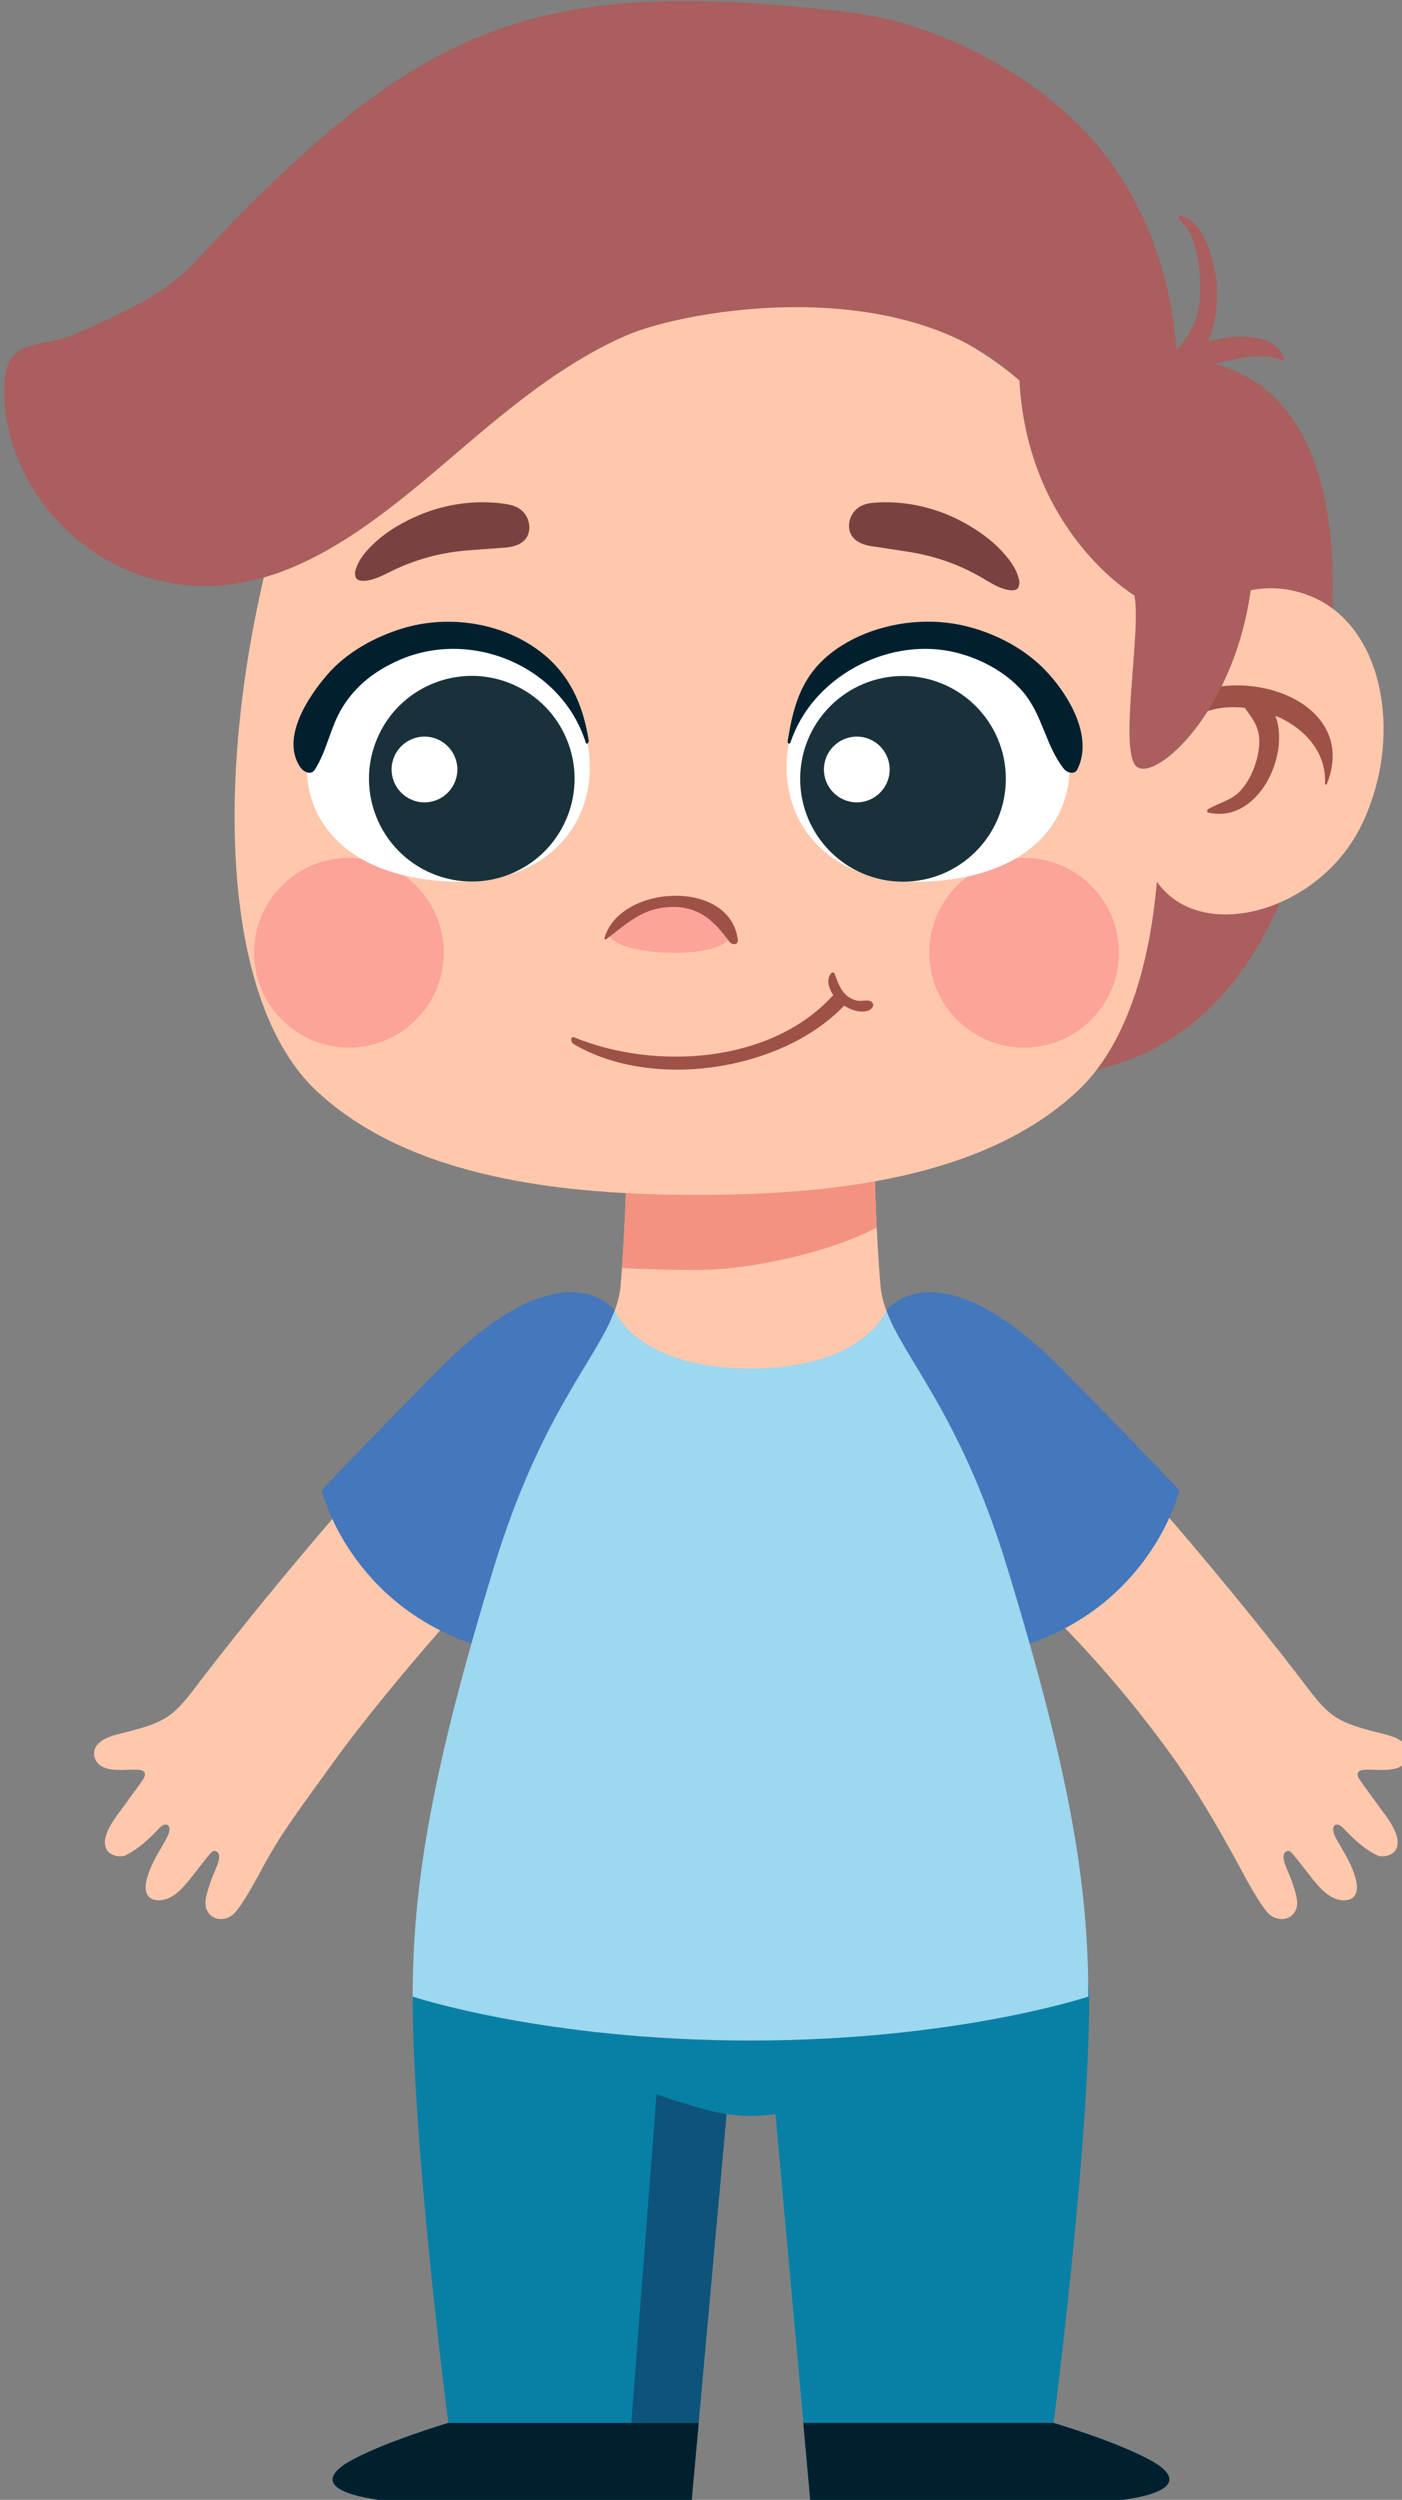 <?xml version="1.0" encoding="UTF-8" standalone="no"?>
<!-- Created with Inkscape (http://www.inkscape.org/) -->

<svg
   width="27.116mm"
   height="48.34mm"
   viewBox="0 0 27.116 48.34"
   version="1.1"
   id="svg1"
   inkscape:version="1.4.2 (f4327f4, 2025-05-13)"
   sodipodi:docname="boy16.svg"
   xmlns:inkscape="http://www.inkscape.org/namespaces/inkscape"
   xmlns:sodipodi="http://sodipodi.sourceforge.net/DTD/sodipodi-0.dtd"
   xmlns:xlink="http://www.w3.org/1999/xlink"
   xmlns="http://www.w3.org/2000/svg"
   xmlns:svg="http://www.w3.org/2000/svg">
  <rect x="0" y="0" width="27.116" height="48.34" fill="#808080" stroke="none"/>
  <sodipodi:namedview
     id="namedview1"
     pagecolor="#ffffff"
     bordercolor="#000000"
     borderopacity="0.25"
     inkscape:showpageshadow="2"
     inkscape:pageopacity="0.0"
     inkscape:pagecheckerboard="0"
     inkscape:deskcolor="#d1d1d1"
     inkscape:document-units="mm"
     inkscape:zoom="1.2275954"
     inkscape:cx="-138.48211"
     inkscape:cy="-50.50524"
     inkscape:window-width="2880"
     inkscape:window-height="1676"
     inkscape:window-x="-12"
     inkscape:window-y="-12"
     inkscape:window-maximized="1"
     inkscape:current-layer="layer1" />
  <defs
     id="defs1">
    <clipPath
       id="SVGID_00000119818789281150872890000010399472127891452846_">
					<use
   xlink:href="#SVGID_1_"
   style="overflow:visible"
   id="use374" />

				</clipPath>
    <path
       id="SVGID_1_"
       d="m 372.545,399.307 c 0,0 -1.283,0 -3.26,0 -6.713,0 -19.791,0 -19.801,0 0,0.838 4.299,47.073 4.58,51.589 0.954,15.214 4.023,46.87 4.105,48.206 0,0 1.713,0.708 5.477,0 l 3.053,-47.784 3.107,-36.587 c 0,0 0.585,-1.01 1.11,-1.054 0.524,0.044 0.994,1.159 0.994,1.159 l 3.633,36.588 2.381,47.703 c 4.615,0.856 6.041,-0.025 6.041,-0.025 0.084,-1.336 2.072,-29.132 3.002,-48.613 1.178,-24.746 5.303,-50.712 5.303,-51.182 -0.01,0 -13.012,0 -19.725,0 z" />
  </defs>
  <g
     inkscape:label="图层 1"
     inkscape:groupmode="layer"
     id="layer1"
     transform="translate(-141.709,-161.996)">
    <g
       id="XMLID_780_"
       transform="matrix(0.265,0,0,0.265,89.122,150.282)">
			<path
   id="XMLID_829_"
   style="fill:#ffc8ac"
   d="m 271.941,158.54 c -3.987,-13.05 -8.882,-16.222 -9.244,-20.572 -0.339,-4.064 -0.434,-8.609 -0.434,-8.609 h -18.087 c 0,0 -0.095,4.545 -0.434,8.609 -0.362,4.35 -5.256,7.522 -9.244,20.572 -4.599,15.051 -5.934,31.357 -5.934,31.357 0,0 9.62,3.205 24.656,3.205 15.036,0 24.656,-3.205 24.656,-3.205 0,0 -1.336,-16.306 -5.935,-31.357 z" />

			<path
   id="XMLID_394_"
   style="fill:#aa5e5e"
   d="m 284.619,70.527 c 0,0 11.217,-1.151 11.086,16.601 -0.15,20.419 -5.969,32.505 -17.225,35.128 -11.256,2.621 6.139,-51.729 6.139,-51.729 z" />

			<g
   id="XMLID_395_">
				<path
   id="XMLID_396_"
   style="fill:#aa5e5e"
   d="m 284.544,60.261 c 1.444,1.206 1.62,4.406 1.434,6.041 -0.194,1.705 -0.914,2.56 -2.001,3.853 -0.547,0.651 -0.612,0.562 -0.885,1.335 -0.118,0.336 0.387,0.579 0.646,0.491 3.051,-1.037 3.935,-5.152 3.382,-7.933 -0.272,-1.373 -0.915,-3.744 -2.51,-4.114 -0.164,-0.038 -0.147,0.259 -0.066,0.327 z" />

			</g>

			<path
   id="XMLID_389_"
   style="fill:#aa5e5e"
   d="m 292.122,70.321 c -0.905,-2.706 -6.792,-1.354 -8.092,0.164 -0.201,0.235 -0.546,0.697 -0.437,1.027 0.363,1.108 2.431,-0.338 2.825,-0.49 1.34,-0.515 4.192,-1.254 5.564,-0.507 0.119,0.064 0.17,-0.104 0.14,-0.194 z" />

			<path
   id="XMLID_402_"
   style="fill:#ffc8ac"
   d="m 243.362,140.254 c -2.893,-1.26 -7.893,0.395 -16.976,10.578 -2.618,2.935 -5.181,5.92 -7.684,8.953 -1.87,2.266 -3.708,4.559 -5.5,6.887 -0.659,0.855 -1.283,1.772 -2.109,2.479 -0.932,0.797 -2.148,1.104 -3.305,1.415 -0.725,0.194 -1.627,0.316 -2.178,0.877 -0.573,0.584 -0.292,1.452 0.434,1.739 0.78,0.308 1.746,0.104 2.566,0.167 0.138,0.011 0.274,0.056 0.358,0.165 0.129,0.166 -0.005,0.414 -0.09,0.54 -0.549,0.813 -0.892,1.222 -1.22,1.697 -0.534,0.774 -2.063,2.46 -1.392,3.475 0.263,0.398 0.972,0.534 1.328,0.362 0.575,-0.278 1.09,-0.664 1.564,-1.089 0.239,-0.214 0.468,-0.439 0.692,-0.667 0.182,-0.185 0.431,-0.524 0.73,-0.489 0.252,0.029 0.246,0.343 0.207,0.525 -0.045,0.21 -0.148,0.406 -0.252,0.593 -0.394,0.709 -0.851,1.409 -1.146,2.164 -0.144,0.367 -0.275,0.744 -0.309,1.136 -0.026,0.306 0.02,0.643 0.237,0.86 0.158,0.157 0.384,0.228 0.606,0.244 0.496,0.036 0.984,-0.178 1.374,-0.488 0.487,-0.387 0.874,-0.878 1.254,-1.366 0.396,-0.51 0.79,-1.023 1.206,-1.518 0.089,-0.106 0.195,-0.219 0.333,-0.227 0.149,-0.009 0.28,0.118 0.324,0.261 0.044,0.143 0.02,0.298 -0.013,0.444 -0.088,0.393 -0.266,0.719 -0.414,1.087 -0.154,0.381 -0.288,0.771 -0.401,1.167 -0.123,0.429 -0.231,0.9 -0.063,1.314 0.311,0.759 1.202,0.905 1.871,0.413 0.662,-0.487 2.106,-3.274 2.34,-3.705 1.444,-2.65 3.313,-5.031 5.065,-7.488 2.766,-3.876 9.23,-11.541 11.752,-13.778 z" />

			<path
   id="XMLID_400_"
   style="fill:#ffc8ac"
   d="m 263.185,140.254 c 2.894,-1.26 7.893,0.395 16.976,10.578 2.618,2.935 5.181,5.92 7.684,8.953 1.87,2.266 3.708,4.559 5.5,6.887 0.659,0.855 1.283,1.772 2.109,2.479 0.932,0.797 2.148,1.104 3.305,1.415 0.726,0.194 1.627,0.316 2.178,0.877 0.573,0.584 0.292,1.452 -0.434,1.739 -0.78,0.308 -1.745,0.104 -2.565,0.167 -0.138,0.011 -0.273,0.056 -0.358,0.165 -0.129,0.166 0.006,0.414 0.09,0.54 0.55,0.813 0.893,1.222 1.221,1.697 0.533,0.774 2.063,2.46 1.393,3.475 -0.264,0.398 -0.973,0.534 -1.328,0.362 -0.575,-0.278 -1.09,-0.664 -1.564,-1.089 -0.239,-0.214 -0.468,-0.439 -0.693,-0.667 -0.182,-0.185 -0.431,-0.524 -0.729,-0.489 -0.252,0.029 -0.246,0.343 -0.207,0.525 0.045,0.21 0.148,0.406 0.252,0.593 0.394,0.709 0.851,1.409 1.146,2.164 0.144,0.367 0.275,0.744 0.31,1.136 0.026,0.306 -0.021,0.643 -0.237,0.86 -0.157,0.157 -0.384,0.228 -0.605,0.244 -0.496,0.036 -0.985,-0.178 -1.374,-0.488 -0.487,-0.387 -0.875,-0.878 -1.255,-1.366 -0.396,-0.51 -0.79,-1.023 -1.206,-1.518 -0.089,-0.106 -0.194,-0.219 -0.333,-0.227 -0.149,-0.009 -0.28,0.118 -0.324,0.261 -0.044,0.143 -0.02,0.298 0.014,0.444 0.087,0.393 0.265,0.719 0.414,1.087 0.153,0.381 0.288,0.771 0.401,1.167 0.122,0.429 0.23,0.9 0.061,1.314 -0.31,0.759 -1.201,0.905 -1.871,0.413 -0.661,-0.487 -2.105,-3.274 -2.34,-3.705 -1.444,-2.65 -2.968,-5.292 -4.722,-7.749 -4.675,-6.544 -9.574,-11.28 -12.097,-13.517 z" />

			<path
   id="XMLID_828_"
   style="fill:#f49282"
   d="m 262.321,129.359 h -18.145 c 0,0 -0.078,3.674 -0.339,7.369 1.857,0.105 3.697,0.145 5.482,0.145 4.266,0 10.126,-1.469 13.107,-3.103 -0.162,-3.339 -0.105,-4.411 -0.105,-4.411 z" />

			<path
   id="XMLID_827_"
   style="fill:#ffc8ac"
   d="m 228.564,189.897 2.599,31.106 c 0,0 -4.795,1.415 -7.255,2.831 -2.46,1.415 -1.858,3.145 9.084,3.145 10.942,0 15.906,0 15.906,0 l 3.356,-37.081 h -23.69 z" />

			<path
   id="XMLID_826_"
   style="fill:#ffc8ac"
   d="m 277.941,189.897 -2.599,31.106 c 0,0 4.795,1.415 7.255,2.831 2.459,1.415 1.858,3.145 -9.084,3.145 -10.942,0 -15.906,0 -15.906,0 l -3.357,-37.081 h 23.691 z" />

			<path
   id="XMLID_362_"
   style="fill:#0880a5"
   d="m 228.561,189.896 c 0,11.12 2.599,31.106 2.599,31.106 0,0 -4.795,1.415 -7.255,2.831 -2.46,1.415 -1.858,3.145 9.084,3.145 10.942,0 15.906,0 15.906,0 l 3.356,-37.081 c 0.001,-0.001 -23.69,-11.12 -23.69,-0.001 z" />

			<path
   id="XMLID_299_"
   style="fill:#0e547a"
   d="m 251.477,198.462 c -1.948,-0.298 -5.12,-1.442 -5.12,-1.442 l -1.841,23.983 h 4.92 z" />

			<path
   id="XMLID_231_"
   style="fill:#0880a5"
   d="m 277.939,189.896 c 0,11.12 -2.6,31.106 -2.6,31.106 0,0 4.796,1.415 7.255,2.831 2.46,1.415 1.858,3.145 -9.084,3.145 -10.942,0 -15.906,0 -15.906,0 l -3.356,-37.081 c 0,-0.001 23.691,-11.12 23.691,-0.001 z" />

			<path
   id="XMLID_367_"
   style="fill:#0880a5"
   d="m 250.133,191.898 h 6.282 v 6.282 c -2.095,0.565 -4.188,0.565 -6.282,0 z" />

			<path
   id="XMLID_823_"
   style="fill:#002030"
   d="m 257.606,226.978 c 0,0 4.965,0 15.907,0 10.942,0 11.543,-1.729 9.084,-3.145 -2.46,-1.415 -7.255,-2.831 -7.255,-2.831 h -18.276 z" />

			<path
   id="XMLID_822_"
   style="fill:#002030"
   d="m 231.163,221.003 c 0,0 -4.795,1.415 -7.255,2.831 -2.46,1.415 -1.858,3.145 9.084,3.145 10.942,0 15.906,0 15.906,0 l 0.541,-5.975 h -18.276 z" />

			<path
   id="XMLID_820_"
   style="fill:#4477bb"
   d="m 243.311,139.824 c -1.722,-1.948 -5.985,-2.608 -12.674,4.152 -6.689,6.761 -8.715,8.983 -8.715,8.983 0,0 1.986,8.407 11.573,11.395 z" />

			<path
   id="XMLID_818_"
   style="fill:#4477bb"
   d="m 263.128,139.824 c 1.723,-1.948 5.985,-2.608 12.675,4.152 6.688,6.761 8.715,8.983 8.715,8.983 0,0 -1.986,8.407 -11.572,11.395 z" />

			<path
   id="XMLID_817_"
   style="fill:#ffc8ac"
   d="m 249.319,131.393 c 9.635,0 20.876,-1.147 27.759,-7.571 6.883,-6.423 7.57,-22.941 3.441,-39.229 -4.13,-16.289 -19.959,-19.959 -31.2,-19.959 -11.241,0 -27.071,3.67 -31.2,19.959 -4.129,16.288 -3.441,32.806 3.441,39.229 6.883,6.423 18.124,7.571 27.759,7.571 z" />

			<path
   id="XMLID_390_"
   style="fill:#aa5e5e"
   d="m 281.237,87.654 c 0,0 -7.794,-4.604 -8.395,-15.692 -8.494,-8 -24.381,-5.148 -28.652,-3.296 -4.332,1.878 -8.082,4.898 -11.651,7.934 -6.662,5.667 -14.342,12.741 -23.812,9.586 -5.835,-1.943 -10.243,-7.862 -9.957,-14.007 0.163,-3.475 2.793,-2.515 5.189,-3.606 2.7,-1.229 6.392,-2.785 8.377,-4.913 16.433,-17.604 24.692,-21.352 48.198,-18.543 6.592,0.788 15.198,5.088 19.573,11.795 5.929,9.089 5.171,20.988 1.13,30.742 z" />

			<path
   id="XMLID_793_"
   style="fill:#fca39a"
   d="m 216.987,113.724 c 0,-3.823 3.099,-6.921 6.921,-6.921 3.822,0 6.921,3.099 6.921,6.921 0,3.822 -3.099,6.921 -6.921,6.921 -3.823,0 -6.921,-3.099 -6.921,-6.921 z" />

			<path
   id="XMLID_792_"
   style="fill:#fca39a"
   d="m 266.265,113.724 c 0,-3.823 3.099,-6.921 6.921,-6.921 3.823,0 6.922,3.099 6.922,6.921 0,3.822 -3.099,6.921 -6.922,6.921 -3.823,0 -6.921,-3.099 -6.921,-6.921 z" />

			<path
   id="XMLID_816_"
   style="fill:#fca39a"
   d="m 247.663,110.024 c -2.517,-0.085 -4.791,1.512 -4.776,2.26 0.035,1.749 8.953,2.105 8.857,0 -0.054,-1.175 -1.921,-2.187 -4.081,-2.26 z" />

			<g
   id="XMLID_814_">
				<path
   id="XMLID_815_"
   style="fill:#9e5147"
   d="m 242.659,112.755 c 1.581,-1.185 2.731,-2.364 4.888,-2.372 1.985,-0.007 3.042,1.06 4.127,2.537 0.187,0.254 0.667,0.264 0.618,-0.135 -0.548,-4.473 -8.572,-4.056 -9.725,-0.159 -0.015,0.05 0.016,0.186 0.092,0.129 z" />

			</g>

			<g
   id="XMLID_812_">
				<path
   id="XMLID_813_"
   style="fill:#9e5147"
   d="m 240.297,120.382 c 5.796,3.442 15.386,1.957 19.896,-2.947 0.482,-0.524 -0.563,-1.026 -0.989,-0.562 -4.537,4.951 -12.954,5.43 -18.836,3.036 -0.327,-0.133 -0.277,0.35 -0.071,0.473 z" />

			</g>

			<g
   id="XMLID_810_">
				<path
   id="XMLID_811_"
   style="fill:#9e5147"
   d="m 259.13,115.2 c -0.564,0.576 0.015,1.611 0.478,2.042 0.531,0.495 1.459,0.963 2.2,0.706 0.252,-0.088 0.523,-0.394 0.246,-0.639 -0.218,-0.193 -0.751,-0.025 -1.034,-0.085 -1.035,-0.217 -1.339,-1.076 -1.661,-1.955 -0.039,-0.104 -0.149,-0.151 -0.229,-0.069 z" />

			</g>

			<g
   id="XMLID_804_">
				<path
   id="XMLID_809_"
   style="fill:#ffffff"
   d="m 265.92,90.563 c -3.328,-0.01 -8.228,1.991 -9.643,6.775 -1.722,5.819 1.849,11.47 9.643,11.194 8.364,-0.296 11.323,-5.266 10.427,-9.879 -0.96,-4.942 -4.591,-8.072 -10.427,-8.09 z" />

				<g
   id="XMLID_807_">
					<path
   id="XMLID_808_"
   style="fill:#002030"
   d="m 256.143,98.363 c 1.555,-4.692 6.913,-7.591 11.685,-6.629 1.933,0.389 4.014,1.453 5.293,2.976 1.43,1.702 1.633,3.913 2.975,5.609 0.213,0.269 0.768,0.431 0.963,0.05 1.248,-2.438 -0.699,-5.615 -2.439,-7.373 -1.815,-1.832 -4.531,-3.058 -7.08,-3.353 -2.602,-0.301 -5.485,0.278 -7.706,1.695 -2.672,1.704 -3.437,3.927 -3.903,6.947 -0.029,0.17 0.146,0.274 0.212,0.078 z" />

				</g>

				<path
   id="XMLID_806_"
   style="fill:#19313a"
   d="m 256.842,101.035 c 0,-4.145 3.36,-7.505 7.506,-7.505 4.145,0 7.505,3.36 7.505,7.505 0,4.145 -3.36,7.505 -7.505,7.505 -4.146,0 -7.506,-3.36 -7.506,-7.505 z" />

				<path
   id="XMLID_805_"
   style="fill:#ffffff"
   d="m 258.576,100.353 c 0,-1.325 1.074,-2.399 2.399,-2.399 1.325,0 2.399,1.074 2.399,2.399 0,1.325 -1.074,2.399 -2.399,2.399 -1.325,0 -2.399,-1.074 -2.399,-2.399 z" />

			</g>

			<g
   id="XMLID_798_">
				<path
   id="XMLID_803_"
   style="fill:#ffffff"
   d="m 231.419,90.563 c 3.328,-0.01 8.228,1.991 9.644,6.775 1.722,5.819 -1.849,11.47 -9.644,11.194 -8.365,-0.296 -11.323,-5.266 -10.427,-9.879 0.96,-4.942 4.591,-8.072 10.427,-8.09 z" />

				<g
   id="XMLID_801_">
					<path
   id="XMLID_802_"
   style="fill:#002030"
   d="m 241.408,98.225 c -0.503,-3.125 -1.786,-5.565 -4.626,-7.195 -2.639,-1.515 -5.991,-1.855 -8.891,-0.992 -2.049,0.61 -4.146,1.757 -5.557,3.389 -1.425,1.649 -3.39,4.627 -1.993,6.739 0.227,0.343 0.788,0.655 1.077,0.202 0.903,-1.417 1.125,-3.1 2.013,-4.542 0.988,-1.606 2.372,-2.665 4.084,-3.43 5.259,-2.349 11.888,0.376 13.673,5.979 0.074,0.23 0.245,0.002 0.22,-0.15 z" />

				</g>

				
					<circle
   id="XMLID_800_"
   transform="matrix(0.384,-0.923,0.923,0.384,50.15,277.28)"
   style="fill:#19313a"
   cx="232.992"
   cy="101.035"
   r="7.505" />

				<path
   id="XMLID_799_"
   style="fill:#ffffff"
   d="m 231.821,100.353 c 0,-1.325 -1.074,-2.399 -2.399,-2.399 -1.325,0 -2.399,1.074 -2.399,2.399 0,1.325 1.074,2.399 2.399,2.399 1.325,0 2.399,-1.074 2.399,-2.399 z" />

			</g>

			<g
   id="XMLID_796_">
				<path
   id="XMLID_797_"
   style="fill:#7a4141"
   d="m 272.775,87.04 c 0.055,-0.16 0.087,-0.319 0.051,-0.483 -0.184,-0.841 -0.653,-1.461 -1.225,-2.09 -0.77,-0.847 -1.726,-1.525 -2.72,-2.082 -1.938,-1.086 -4.181,-1.636 -6.401,-1.517 -0.419,0.022 -0.85,0.071 -1.219,0.27 -0.478,0.258 -0.81,0.77 -0.851,1.313 -0.074,1.003 0.73,1.471 1.613,1.604 0.668,0.101 1.336,0.202 2.004,0.303 0.489,0.074 0.979,0.148 1.464,0.246 1.624,0.328 3.193,0.925 4.624,1.76 0.593,0.345 1.178,0.738 1.849,0.879 0.237,0.05 0.698,0.097 0.811,-0.203 z" />

			</g>

			<g
   id="XMLID_794_">
				<path
   id="XMLID_795_"
   style="fill:#7a4141"
   d="m 224.395,86.307 c -0.042,-0.164 -0.062,-0.325 -0.014,-0.485 0.249,-0.825 0.765,-1.407 1.383,-1.99 0.833,-0.785 1.838,-1.387 2.872,-1.866 2.016,-0.934 4.295,-1.309 6.5,-1.018 0.416,0.055 0.841,0.137 1.194,0.363 0.458,0.295 0.749,0.831 0.747,1.374 -0.003,1.006 -0.842,1.41 -1.732,1.475 -0.674,0.049 -1.348,0.099 -2.021,0.148 -0.494,0.036 -0.987,0.072 -1.479,0.132 -1.645,0.202 -3.255,0.676 -4.746,1.398 -0.617,0.299 -1.231,0.645 -1.911,0.734 -0.239,0.032 -0.703,0.042 -0.793,-0.265 z" />

			</g>

			<path
   id="XMLID_788_"
   style="fill:#ffc8ac"
   d="m 282.365,94.002 c 1.111,-3.535 5.978,-8.511 11.602,-6.348 5.624,2.164 6.921,10.599 3.785,16.872 -3.137,6.272 -11.693,8.57 -14.877,4.015 z" />

			<path
   id="XMLID_787_"
   style="fill:#9e5147"
   d="m 282.047,98.424 c -0.068,0.209 0.216,0.657 0.463,0.495 1.06,-0.697 1.817,-1.712 2.925,-2.338 1.198,-0.678 2.52,-0.873 3.852,-0.729 0.621,0.859 1.177,1.52 1.046,2.838 -0.113,1.142 -0.601,2.407 -1.392,3.25 -0.622,0.662 -1.561,0.856 -2.323,1.307 -0.058,0.035 -0.118,0.218 -0.021,0.242 3.615,0.882 6.04,-4.148 4.928,-7.063 2.039,0.86 3.729,2.57 3.619,4.958 -0.005,0.112 0.113,0.087 0.146,0.006 2.973,-7.49 -10.895,-10.128 -13.243,-2.966 z" />

			<path
   id="XMLID_785_"
   style="fill:#aa5e5e"
   d="m 289.724,87.28 c -1.291,9.313 -7.463,14.429 -8.486,12.678 -1.022,-1.751 0.498,-9.832 0,-12.303 l 8.486,-0.375" />

			<path
   id="XMLID_178_"
   style="fill:#9dd7f0"
   d="m 271.938,158.54 c -3.408,-11.155 -7.476,-15.092 -8.812,-18.717 v 0 c -0.032,0.085 -1.651,4.233 -9.909,4.233 -8.251,0 -9.874,-4.143 -9.908,-4.233 -1.337,3.625 -5.405,7.563 -8.813,18.716 -4.599,15.051 -5.935,23.311 -5.935,31.356 0,0 9.62,3.206 24.655,3.206 15.036,0 24.656,-3.206 24.656,-3.206 10e-4,-8.192 -1.334,-16.304 -5.934,-31.355 z" />

		</g>
  </g>
</svg>
